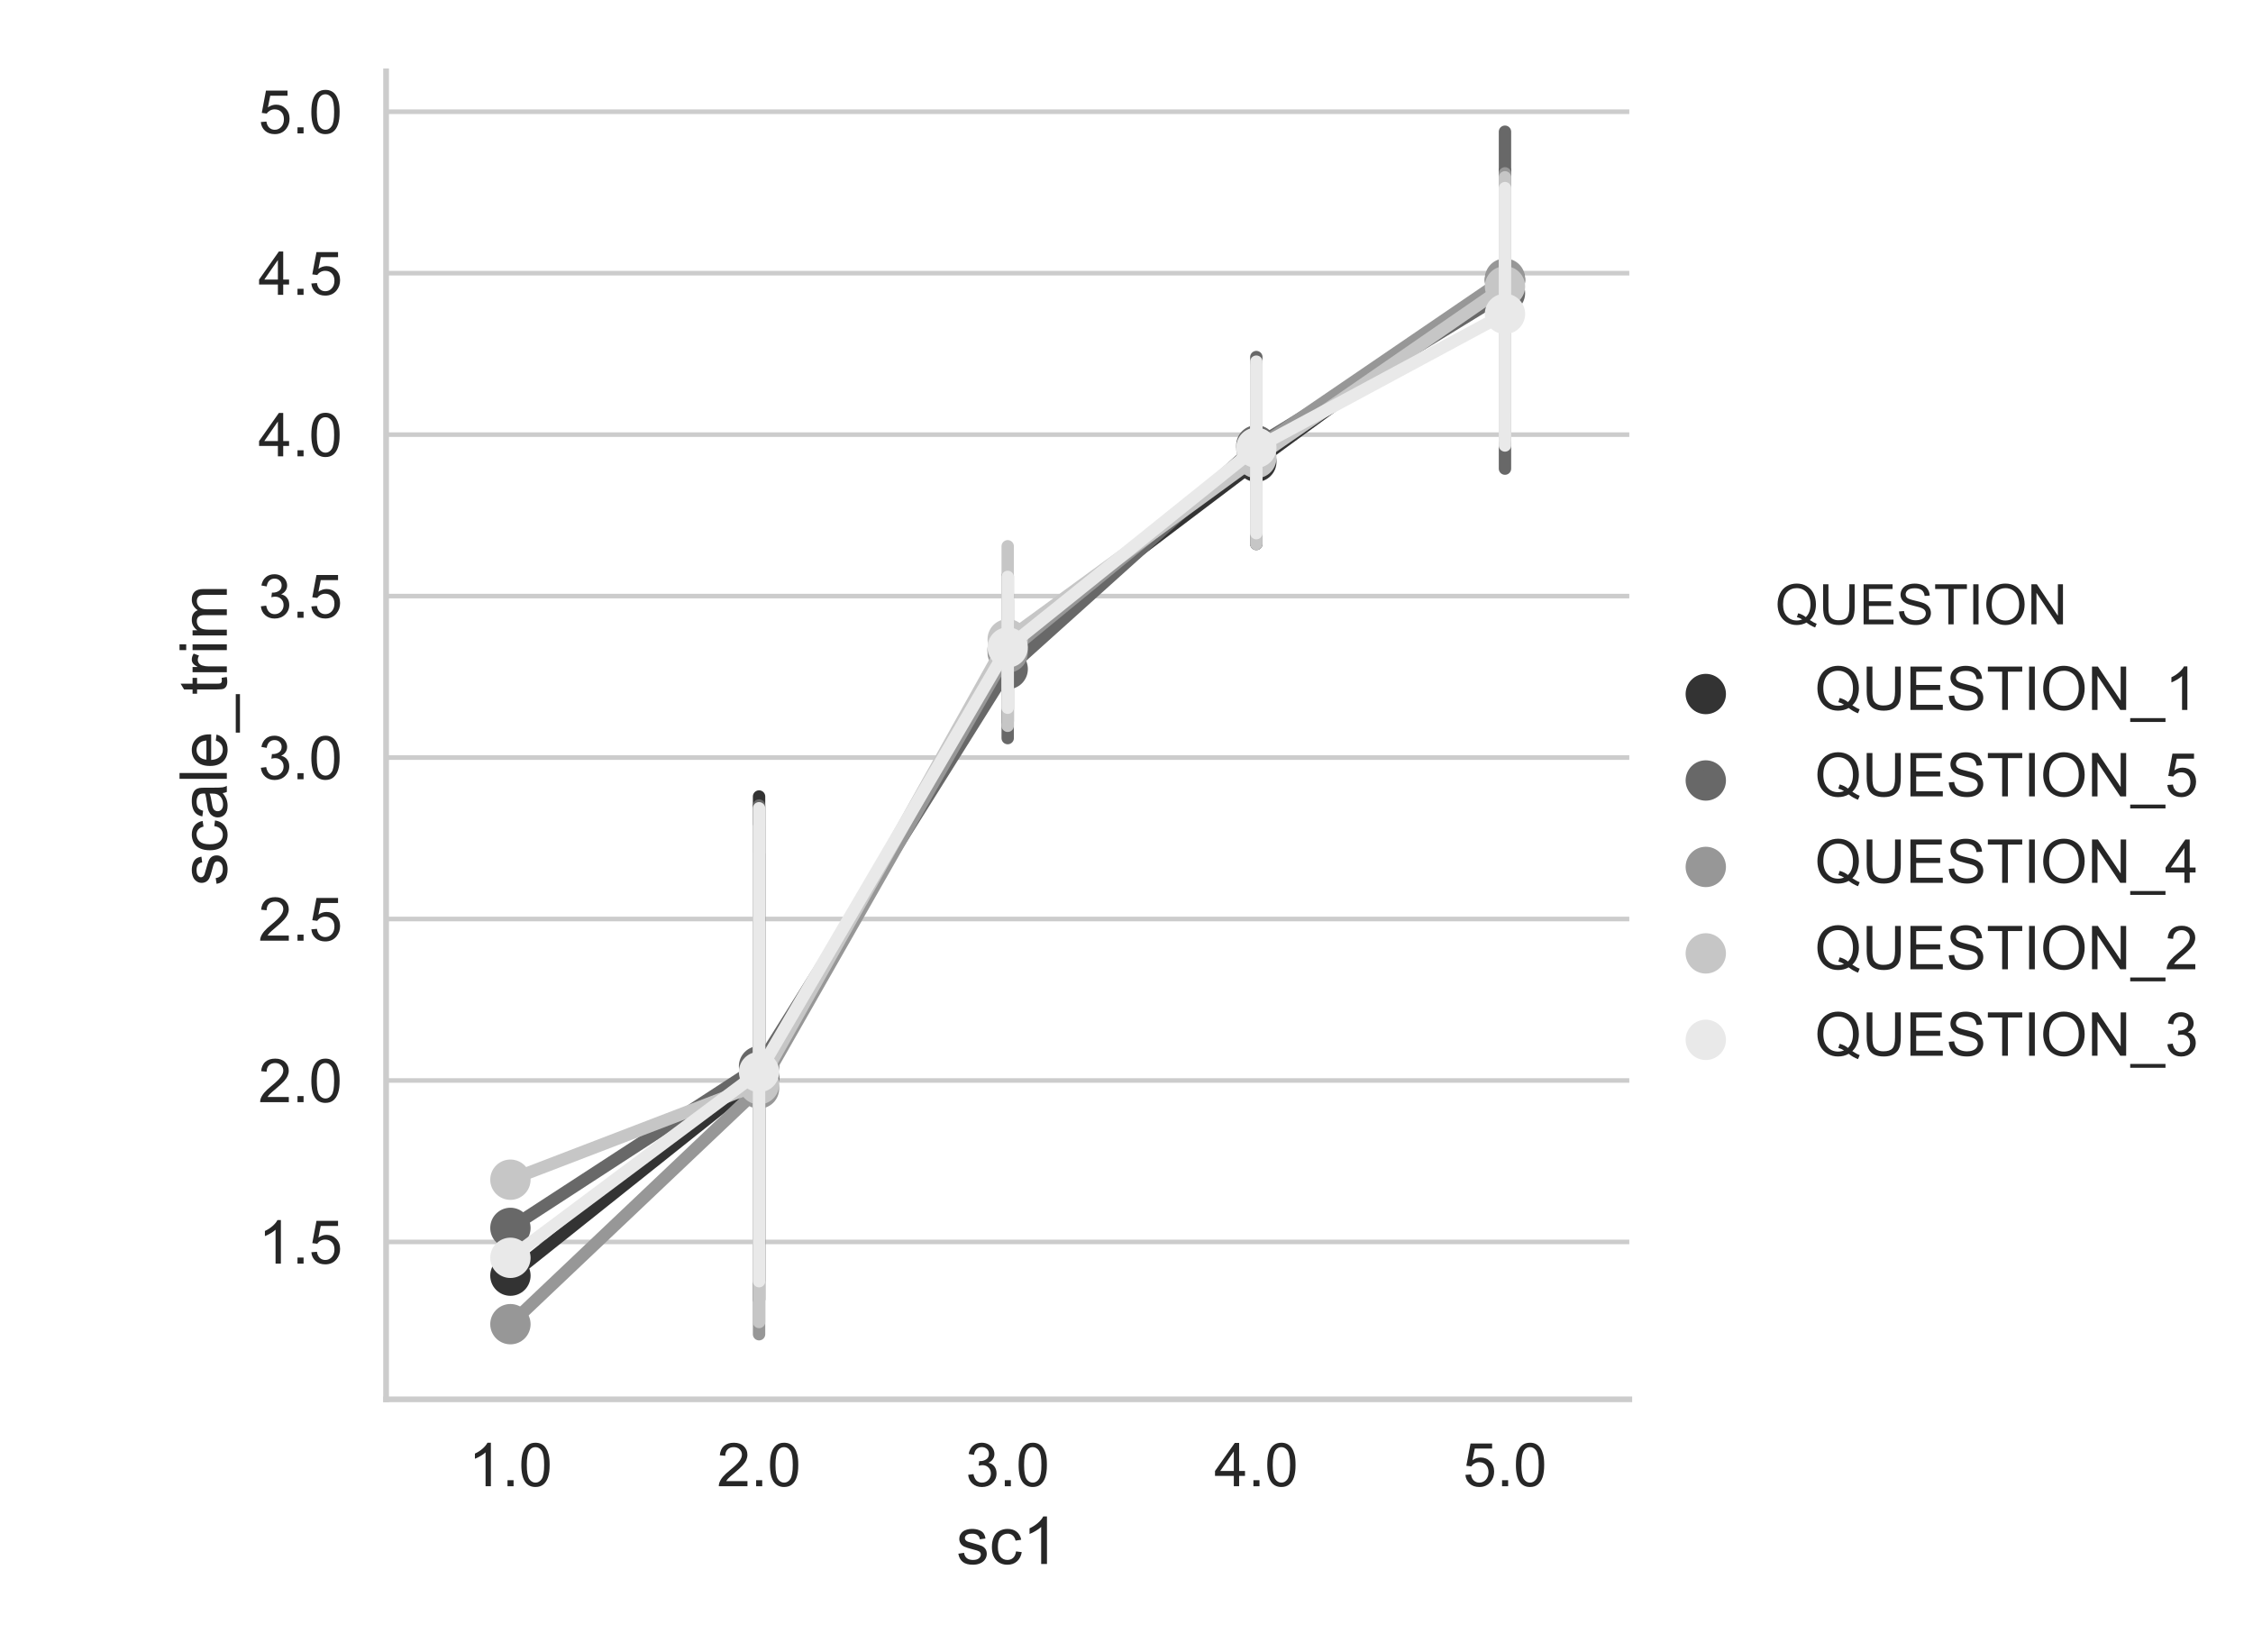 <?xml version="1.0" encoding="utf-8" standalone="no"?>
<!DOCTYPE svg PUBLIC "-//W3C//DTD SVG 1.1//EN"
  "http://www.w3.org/Graphics/SVG/1.1/DTD/svg11.dtd">
<!-- Created with matplotlib (https://matplotlib.org/) -->
<svg height="360pt" version="1.1" viewBox="0 0 491.02 360" width="491.02pt" xmlns="http://www.w3.org/2000/svg" xmlns:xlink="http://www.w3.org/1999/xlink">
 <defs>
  <style type="text/css">
*{stroke-linecap:butt;stroke-linejoin:round;}
  </style>
 </defs>
 <g id="figure_1">
  <g id="patch_1">
   <path d="M 0 360 
L 491.02 360 
L 491.02 0 
L 0 0 
z
" style="fill:#ffffff;"/>
  </g>
  <g id="axes_1">
   <g id="patch_2">
    <path d="M 84.145 304.948 
L 355.09 304.948 
L 355.09 15.552 
L 84.145 15.552 
z
" style="fill:#ffffff;"/>
   </g>
   <g id="matplotlib.axis_1">
    <g id="xtick_1">
     <g id="text_1">
      <!-- 1.0 -->
      <defs>
       <path d="M 37.25 0 
L 28.469 0 
L 28.469 56 
Q 25.297 52.984 20.141 49.953 
Q 14.984 46.922 10.891 45.406 
L 10.891 53.906 
Q 18.266 57.375 23.781 62.297 
Q 29.297 67.234 31.594 71.875 
L 37.25 71.875 
z
" id="ArialMT-49"/>
       <path d="M 9.078 0 
L 9.078 10.016 
L 19.094 10.016 
L 19.094 0 
z
" id="ArialMT-46"/>
       <path d="M 4.156 35.297 
Q 4.156 48 6.766 55.734 
Q 9.375 63.484 14.516 67.672 
Q 19.672 71.875 27.484 71.875 
Q 33.25 71.875 37.594 69.547 
Q 41.938 67.234 44.766 62.859 
Q 47.609 58.5 49.219 52.219 
Q 50.828 45.953 50.828 35.297 
Q 50.828 22.703 48.234 14.969 
Q 45.656 7.234 40.5 3 
Q 35.359 -1.219 27.484 -1.219 
Q 17.141 -1.219 11.234 6.203 
Q 4.156 15.141 4.156 35.297 
z
M 13.188 35.297 
Q 13.188 17.672 17.312 11.828 
Q 21.438 6 27.484 6 
Q 33.547 6 37.672 11.859 
Q 41.797 17.719 41.797 35.297 
Q 41.797 52.984 37.672 58.781 
Q 33.547 64.594 27.391 64.594 
Q 21.344 64.594 17.719 59.469 
Q 13.188 52.938 13.188 35.297 
z
" id="ArialMT-48"/>
      </defs>
      <g style="fill:#262626;" transform="translate(102.066 323.896)scale(0.132 -0.132)">
       <use xlink:href="#ArialMT-49"/>
       <use x="55.615" xlink:href="#ArialMT-46"/>
       <use x="83.398" xlink:href="#ArialMT-48"/>
      </g>
     </g>
    </g>
    <g id="xtick_2">
     <g id="text_2">
      <!-- 2.0 -->
      <defs>
       <path d="M 50.344 8.453 
L 50.344 0 
L 3.031 0 
Q 2.938 3.172 4.047 6.109 
Q 5.859 10.938 9.828 15.625 
Q 13.812 20.312 21.344 26.469 
Q 33.016 36.031 37.109 41.625 
Q 41.219 47.219 41.219 52.203 
Q 41.219 57.422 37.469 61 
Q 33.734 64.594 27.734 64.594 
Q 21.391 64.594 17.578 60.781 
Q 13.766 56.984 13.719 50.25 
L 4.688 51.172 
Q 5.609 61.281 11.656 66.578 
Q 17.719 71.875 27.938 71.875 
Q 38.234 71.875 44.234 66.156 
Q 50.25 60.453 50.25 52 
Q 50.25 47.703 48.484 43.547 
Q 46.734 39.406 42.656 34.812 
Q 38.578 30.219 29.109 22.219 
Q 21.188 15.578 18.938 13.203 
Q 16.703 10.844 15.234 8.453 
z
" id="ArialMT-50"/>
      </defs>
      <g style="fill:#262626;" transform="translate(156.255 323.896)scale(0.132 -0.132)">
       <use xlink:href="#ArialMT-50"/>
       <use x="55.615" xlink:href="#ArialMT-46"/>
       <use x="83.398" xlink:href="#ArialMT-48"/>
      </g>
     </g>
    </g>
    <g id="xtick_3">
     <g id="text_3">
      <!-- 3.0 -->
      <defs>
       <path d="M 4.203 18.891 
L 12.984 20.062 
Q 14.5 12.594 18.141 9.297 
Q 21.781 6 27 6 
Q 33.203 6 37.469 10.297 
Q 41.75 14.594 41.75 20.953 
Q 41.75 27 37.797 30.922 
Q 33.844 34.859 27.734 34.859 
Q 25.25 34.859 21.531 33.891 
L 22.516 41.609 
Q 23.391 41.5 23.922 41.5 
Q 29.547 41.5 34.031 44.422 
Q 38.531 47.359 38.531 53.469 
Q 38.531 58.297 35.25 61.469 
Q 31.984 64.656 26.812 64.656 
Q 21.688 64.656 18.266 61.422 
Q 14.844 58.203 13.875 51.766 
L 5.078 53.328 
Q 6.688 62.156 12.391 67.016 
Q 18.109 71.875 26.609 71.875 
Q 32.469 71.875 37.391 69.359 
Q 42.328 66.844 44.938 62.5 
Q 47.562 58.156 47.562 53.266 
Q 47.562 48.641 45.062 44.828 
Q 42.578 41.016 37.703 38.766 
Q 44.047 37.312 47.562 32.688 
Q 51.078 28.078 51.078 21.141 
Q 51.078 11.766 44.234 5.25 
Q 37.406 -1.266 26.953 -1.266 
Q 17.531 -1.266 11.297 4.344 
Q 5.078 9.969 4.203 18.891 
z
" id="ArialMT-51"/>
      </defs>
      <g style="fill:#262626;" transform="translate(210.444 323.896)scale(0.132 -0.132)">
       <use xlink:href="#ArialMT-51"/>
       <use x="55.615" xlink:href="#ArialMT-46"/>
       <use x="83.398" xlink:href="#ArialMT-48"/>
      </g>
     </g>
    </g>
    <g id="xtick_4">
     <g id="text_4">
      <!-- 4.0 -->
      <defs>
       <path d="M 32.328 0 
L 32.328 17.141 
L 1.266 17.141 
L 1.266 25.203 
L 33.938 71.578 
L 41.109 71.578 
L 41.109 25.203 
L 50.781 25.203 
L 50.781 17.141 
L 41.109 17.141 
L 41.109 0 
z
M 32.328 25.203 
L 32.328 57.469 
L 9.906 25.203 
z
" id="ArialMT-52"/>
      </defs>
      <g style="fill:#262626;" transform="translate(264.632 323.896)scale(0.132 -0.132)">
       <use xlink:href="#ArialMT-52"/>
       <use x="55.615" xlink:href="#ArialMT-46"/>
       <use x="83.398" xlink:href="#ArialMT-48"/>
      </g>
     </g>
    </g>
    <g id="xtick_5">
     <g id="text_5">
      <!-- 5.0 -->
      <defs>
       <path d="M 4.156 18.75 
L 13.375 19.531 
Q 14.406 12.797 18.141 9.391 
Q 21.875 6 27.156 6 
Q 33.5 6 37.891 10.781 
Q 42.281 15.578 42.281 23.484 
Q 42.281 31 38.062 35.344 
Q 33.844 39.703 27 39.703 
Q 22.75 39.703 19.328 37.766 
Q 15.922 35.844 13.969 32.766 
L 5.719 33.844 
L 12.641 70.609 
L 48.25 70.609 
L 48.25 62.203 
L 19.672 62.203 
L 15.828 42.969 
Q 22.266 47.469 29.344 47.469 
Q 38.719 47.469 45.156 40.969 
Q 51.609 34.469 51.609 24.266 
Q 51.609 14.547 45.953 7.469 
Q 39.062 -1.219 27.156 -1.219 
Q 17.391 -1.219 11.203 4.25 
Q 5.031 9.719 4.156 18.75 
z
" id="ArialMT-53"/>
      </defs>
      <g style="fill:#262626;" transform="translate(318.821 323.896)scale(0.132 -0.132)">
       <use xlink:href="#ArialMT-53"/>
       <use x="55.615" xlink:href="#ArialMT-46"/>
       <use x="83.398" xlink:href="#ArialMT-48"/>
      </g>
     </g>
    </g>
    <g id="text_6">
     <!-- sc1 -->
     <defs>
      <path d="M 3.078 15.484 
L 11.766 16.844 
Q 12.5 11.625 15.844 8.844 
Q 19.188 6.062 25.203 6.062 
Q 31.25 6.062 34.172 8.516 
Q 37.109 10.984 37.109 14.312 
Q 37.109 17.281 34.516 19 
Q 32.719 20.172 25.531 21.969 
Q 15.875 24.422 12.141 26.203 
Q 8.406 27.984 6.469 31.125 
Q 4.547 34.281 4.547 38.094 
Q 4.547 41.547 6.125 44.5 
Q 7.719 47.469 10.453 49.422 
Q 12.5 50.922 16.031 51.969 
Q 19.578 53.031 23.641 53.031 
Q 29.734 53.031 34.344 51.266 
Q 38.969 49.516 41.156 46.5 
Q 43.359 43.5 44.188 38.484 
L 35.594 37.312 
Q 35.016 41.312 32.203 43.547 
Q 29.391 45.797 24.266 45.797 
Q 18.219 45.797 15.625 43.797 
Q 13.031 41.797 13.031 39.109 
Q 13.031 37.406 14.109 36.031 
Q 15.188 34.625 17.484 33.688 
Q 18.797 33.203 25.25 31.453 
Q 34.578 28.953 38.25 27.359 
Q 41.938 25.781 44.031 22.75 
Q 46.141 19.734 46.141 15.234 
Q 46.141 10.844 43.578 6.953 
Q 41.016 3.078 36.172 0.953 
Q 31.344 -1.172 25.25 -1.172 
Q 15.141 -1.172 9.844 3.031 
Q 4.547 7.234 3.078 15.484 
z
" id="ArialMT-115"/>
      <path d="M 40.438 19 
L 49.078 17.875 
Q 47.656 8.938 41.812 3.875 
Q 35.984 -1.172 27.484 -1.172 
Q 16.844 -1.172 10.375 5.781 
Q 3.906 12.75 3.906 25.734 
Q 3.906 34.125 6.688 40.422 
Q 9.469 46.734 15.156 49.875 
Q 20.844 53.031 27.547 53.031 
Q 35.984 53.031 41.359 48.75 
Q 46.734 44.484 48.25 36.625 
L 39.703 35.297 
Q 38.484 40.531 35.375 43.156 
Q 32.281 45.797 27.875 45.797 
Q 21.234 45.797 17.078 41.031 
Q 12.938 36.281 12.938 25.984 
Q 12.938 15.531 16.938 10.797 
Q 20.953 6.062 27.391 6.062 
Q 32.562 6.062 36.031 9.234 
Q 39.5 12.406 40.438 19 
z
" id="ArialMT-99"/>
     </defs>
     <g style="fill:#262626;" transform="translate(208.414 340.827)scale(0.144 -0.144)">
      <use xlink:href="#ArialMT-115"/>
      <use x="50" xlink:href="#ArialMT-99"/>
      <use x="100" xlink:href="#ArialMT-49"/>
     </g>
    </g>
   </g>
   <g id="matplotlib.axis_2">
    <g id="ytick_1">
     <g id="line2d_1">
      <path clip-path="url(#p5a1ef4ff74)" d="M 84.145 270.651 
L 355.09 270.651 
" style="fill:none;stroke:#cccccc;stroke-linecap:round;"/>
     </g>
     <g id="text_7">
      <!-- 1.5 -->
      <g style="fill:#262626;" transform="translate(56.297 275.376)scale(0.132 -0.132)">
       <use xlink:href="#ArialMT-49"/>
       <use x="55.615" xlink:href="#ArialMT-46"/>
       <use x="83.398" xlink:href="#ArialMT-53"/>
      </g>
     </g>
    </g>
    <g id="ytick_2">
     <g id="line2d_2">
      <path clip-path="url(#p5a1ef4ff74)" d="M 84.145 235.465 
L 355.09 235.465 
" style="fill:none;stroke:#cccccc;stroke-linecap:round;"/>
     </g>
     <g id="text_8">
      <!-- 2.0 -->
      <g style="fill:#262626;" transform="translate(56.297 240.189)scale(0.132 -0.132)">
       <use xlink:href="#ArialMT-50"/>
       <use x="55.615" xlink:href="#ArialMT-46"/>
       <use x="83.398" xlink:href="#ArialMT-48"/>
      </g>
     </g>
    </g>
    <g id="ytick_3">
     <g id="line2d_3">
      <path clip-path="url(#p5a1ef4ff74)" d="M 84.145 200.279 
L 355.09 200.279 
" style="fill:none;stroke:#cccccc;stroke-linecap:round;"/>
     </g>
     <g id="text_9">
      <!-- 2.5 -->
      <g style="fill:#262626;" transform="translate(56.297 205.003)scale(0.132 -0.132)">
       <use xlink:href="#ArialMT-50"/>
       <use x="55.615" xlink:href="#ArialMT-46"/>
       <use x="83.398" xlink:href="#ArialMT-53"/>
      </g>
     </g>
    </g>
    <g id="ytick_4">
     <g id="line2d_4">
      <path clip-path="url(#p5a1ef4ff74)" d="M 84.145 165.093 
L 355.09 165.093 
" style="fill:none;stroke:#cccccc;stroke-linecap:round;"/>
     </g>
     <g id="text_10">
      <!-- 3.0 -->
      <g style="fill:#262626;" transform="translate(56.297 169.817)scale(0.132 -0.132)">
       <use xlink:href="#ArialMT-51"/>
       <use x="55.615" xlink:href="#ArialMT-46"/>
       <use x="83.398" xlink:href="#ArialMT-48"/>
      </g>
     </g>
    </g>
    <g id="ytick_5">
     <g id="line2d_5">
      <path clip-path="url(#p5a1ef4ff74)" d="M 84.145 129.907 
L 355.09 129.907 
" style="fill:none;stroke:#cccccc;stroke-linecap:round;"/>
     </g>
     <g id="text_11">
      <!-- 3.5 -->
      <g style="fill:#262626;" transform="translate(56.297 134.631)scale(0.132 -0.132)">
       <use xlink:href="#ArialMT-51"/>
       <use x="55.615" xlink:href="#ArialMT-46"/>
       <use x="83.398" xlink:href="#ArialMT-53"/>
      </g>
     </g>
    </g>
    <g id="ytick_6">
     <g id="line2d_6">
      <path clip-path="url(#p5a1ef4ff74)" d="M 84.145 94.721 
L 355.09 94.721 
" style="fill:none;stroke:#cccccc;stroke-linecap:round;"/>
     </g>
     <g id="text_12">
      <!-- 4.0 -->
      <g style="fill:#262626;" transform="translate(56.297 99.445)scale(0.132 -0.132)">
       <use xlink:href="#ArialMT-52"/>
       <use x="55.615" xlink:href="#ArialMT-46"/>
       <use x="83.398" xlink:href="#ArialMT-48"/>
      </g>
     </g>
    </g>
    <g id="ytick_7">
     <g id="line2d_7">
      <path clip-path="url(#p5a1ef4ff74)" d="M 84.145 59.534 
L 355.09 59.534 
" style="fill:none;stroke:#cccccc;stroke-linecap:round;"/>
     </g>
     <g id="text_13">
      <!-- 4.5 -->
      <g style="fill:#262626;" transform="translate(56.297 64.258)scale(0.132 -0.132)">
       <use xlink:href="#ArialMT-52"/>
       <use x="55.615" xlink:href="#ArialMT-46"/>
       <use x="83.398" xlink:href="#ArialMT-53"/>
      </g>
     </g>
    </g>
    <g id="ytick_8">
     <g id="line2d_8">
      <path clip-path="url(#p5a1ef4ff74)" d="M 84.145 24.348 
L 355.09 24.348 
" style="fill:none;stroke:#cccccc;stroke-linecap:round;"/>
     </g>
     <g id="text_14">
      <!-- 5.0 -->
      <g style="fill:#262626;" transform="translate(56.297 29.072)scale(0.132 -0.132)">
       <use xlink:href="#ArialMT-53"/>
       <use x="55.615" xlink:href="#ArialMT-46"/>
       <use x="83.398" xlink:href="#ArialMT-48"/>
      </g>
     </g>
    </g>
    <g id="text_15">
     <!-- scale_trim -->
     <defs>
      <path d="M 40.438 6.391 
Q 35.547 2.25 31.031 0.531 
Q 26.516 -1.172 21.344 -1.172 
Q 12.797 -1.172 8.203 3 
Q 3.609 7.172 3.609 13.672 
Q 3.609 17.484 5.344 20.625 
Q 7.078 23.781 9.891 25.688 
Q 12.703 27.594 16.219 28.562 
Q 18.797 29.25 24.031 29.891 
Q 34.672 31.156 39.703 32.906 
Q 39.75 34.719 39.75 35.203 
Q 39.75 40.578 37.25 42.781 
Q 33.891 45.75 27.25 45.75 
Q 21.047 45.75 18.094 43.578 
Q 15.141 41.406 13.719 35.891 
L 5.125 37.062 
Q 6.297 42.578 8.984 45.969 
Q 11.672 49.359 16.75 51.188 
Q 21.828 53.031 28.516 53.031 
Q 35.156 53.031 39.297 51.469 
Q 43.453 49.906 45.406 47.531 
Q 47.359 45.172 48.141 41.547 
Q 48.578 39.312 48.578 33.453 
L 48.578 21.734 
Q 48.578 9.469 49.141 6.219 
Q 49.703 2.984 51.375 0 
L 42.188 0 
Q 40.828 2.734 40.438 6.391 
z
M 39.703 26.031 
Q 34.906 24.078 25.344 22.703 
Q 19.922 21.922 17.672 20.938 
Q 15.438 19.969 14.203 18.094 
Q 12.984 16.219 12.984 13.922 
Q 12.984 10.406 15.641 8.062 
Q 18.312 5.719 23.438 5.719 
Q 28.516 5.719 32.469 7.938 
Q 36.422 10.156 38.281 14.016 
Q 39.703 17 39.703 22.797 
z
" id="ArialMT-97"/>
      <path d="M 6.391 0 
L 6.391 71.578 
L 15.188 71.578 
L 15.188 0 
z
" id="ArialMT-108"/>
      <path d="M 42.094 16.703 
L 51.172 15.578 
Q 49.031 7.625 43.219 3.219 
Q 37.406 -1.172 28.375 -1.172 
Q 17 -1.172 10.328 5.828 
Q 3.656 12.844 3.656 25.484 
Q 3.656 38.578 10.391 45.797 
Q 17.141 53.031 27.875 53.031 
Q 38.281 53.031 44.875 45.953 
Q 51.469 38.875 51.469 26.031 
Q 51.469 25.25 51.422 23.688 
L 12.75 23.688 
Q 13.234 15.141 17.578 10.594 
Q 21.922 6.062 28.422 6.062 
Q 33.25 6.062 36.672 8.594 
Q 40.094 11.141 42.094 16.703 
z
M 13.234 30.906 
L 42.188 30.906 
Q 41.609 37.453 38.875 40.719 
Q 34.672 45.797 27.984 45.797 
Q 21.922 45.797 17.797 41.75 
Q 13.672 37.703 13.234 30.906 
z
" id="ArialMT-101"/>
      <path d="M -1.516 -19.875 
L -1.516 -13.531 
L 56.734 -13.531 
L 56.734 -19.875 
z
" id="ArialMT-95"/>
      <path d="M 25.781 7.859 
L 27.047 0.094 
Q 23.344 -0.688 20.406 -0.688 
Q 15.625 -0.688 12.984 0.828 
Q 10.359 2.344 9.281 4.812 
Q 8.203 7.281 8.203 15.188 
L 8.203 45.016 
L 1.766 45.016 
L 1.766 51.859 
L 8.203 51.859 
L 8.203 64.703 
L 16.938 69.969 
L 16.938 51.859 
L 25.781 51.859 
L 25.781 45.016 
L 16.938 45.016 
L 16.938 14.703 
Q 16.938 10.938 17.406 9.859 
Q 17.875 8.797 18.922 8.156 
Q 19.969 7.516 21.922 7.516 
Q 23.391 7.516 25.781 7.859 
z
" id="ArialMT-116"/>
      <path d="M 6.5 0 
L 6.5 51.859 
L 14.406 51.859 
L 14.406 44 
Q 17.438 49.516 20 51.266 
Q 22.562 53.031 25.641 53.031 
Q 30.078 53.031 34.672 50.203 
L 31.641 42.047 
Q 28.422 43.953 25.203 43.953 
Q 22.312 43.953 20.016 42.219 
Q 17.719 40.484 16.75 37.406 
Q 15.281 32.719 15.281 27.156 
L 15.281 0 
z
" id="ArialMT-114"/>
      <path d="M 6.641 61.469 
L 6.641 71.578 
L 15.438 71.578 
L 15.438 61.469 
z
M 6.641 0 
L 6.641 51.859 
L 15.438 51.859 
L 15.438 0 
z
" id="ArialMT-105"/>
      <path d="M 6.594 0 
L 6.594 51.859 
L 14.453 51.859 
L 14.453 44.578 
Q 16.891 48.391 20.938 50.703 
Q 25 53.031 30.172 53.031 
Q 35.938 53.031 39.625 50.641 
Q 43.312 48.25 44.828 43.953 
Q 50.984 53.031 60.844 53.031 
Q 68.562 53.031 72.703 48.75 
Q 76.859 44.484 76.859 35.594 
L 76.859 0 
L 68.109 0 
L 68.109 32.672 
Q 68.109 37.938 67.25 40.25 
Q 66.406 42.578 64.156 43.984 
Q 61.922 45.406 58.891 45.406 
Q 53.422 45.406 49.797 41.766 
Q 46.188 38.141 46.188 30.125 
L 46.188 0 
L 37.406 0 
L 37.406 33.688 
Q 37.406 39.547 35.25 42.469 
Q 33.109 45.406 28.219 45.406 
Q 24.516 45.406 21.359 43.453 
Q 18.219 41.5 16.797 37.734 
Q 15.375 33.984 15.375 26.906 
L 15.375 0 
z
" id="ArialMT-109"/>
     </defs>
     <g style="fill:#262626;" transform="translate(49.435 193.056)rotate(-90)scale(0.144 -0.144)">
      <use xlink:href="#ArialMT-115"/>
      <use x="50" xlink:href="#ArialMT-99"/>
      <use x="100" xlink:href="#ArialMT-97"/>
      <use x="155.615" xlink:href="#ArialMT-108"/>
      <use x="177.832" xlink:href="#ArialMT-101"/>
      <use x="233.447" xlink:href="#ArialMT-95"/>
      <use x="289.062" xlink:href="#ArialMT-116"/>
      <use x="316.846" xlink:href="#ArialMT-114"/>
      <use x="350.146" xlink:href="#ArialMT-105"/>
      <use x="372.363" xlink:href="#ArialMT-109"/>
     </g>
    </g>
   </g>
   <g id="PathCollection_1">
    <defs>
     <path d="M 0 3.384 
C 0.897 3.384 1.758 3.027 2.393 2.393 
C 3.027 1.758 3.384 0.897 3.384 0 
C 3.384 -0.897 3.027 -1.758 2.393 -2.393 
C 1.758 -3.027 0.897 -3.384 0 -3.384 
C -0.897 -3.384 -1.758 -3.027 -2.393 -2.393 
C -3.027 -1.758 -3.384 -0.897 -3.384 0 
C -3.384 0.897 -3.027 1.758 -2.393 2.393 
C -1.758 3.027 -0.897 3.384 0 3.384 
z
" id="mc8c0d02625" style="stroke:#333333;stroke-width:2.025;"/>
    </defs>
    <g clip-path="url(#p5a1ef4ff74)">
     <use style="fill:#333333;stroke:#333333;stroke-width:2.025;" x="111.24" xlink:href="#mc8c0d02625" y="277.999"/>
     <use style="fill:#333333;stroke:#333333;stroke-width:2.025;" x="165.429" xlink:href="#mc8c0d02625" y="234.792"/>
     <use style="fill:#333333;stroke:#333333;stroke-width:2.025;" x="219.618" xlink:href="#mc8c0d02625" y="141.582"/>
     <use style="fill:#333333;stroke:#333333;stroke-width:2.025;" x="273.806" xlink:href="#mc8c0d02625" y="100.632"/>
     <use style="fill:#333333;stroke:#333333;stroke-width:2.025;" x="327.995" xlink:href="#mc8c0d02625" y="61.079"/>
    </g>
   </g>
   <g id="line2d_9">
    <path clip-path="url(#p5a1ef4ff74)" d="M 111.24 277.999 
L 165.429 234.792 
L 219.618 141.582 
L 273.806 100.632 
L 327.995 61.079 
" style="fill:none;stroke:#333333;stroke-linecap:round;stroke-width:2.7;"/>
   </g>
   <g id="line2d_10">
    <path clip-path="url(#p5a1ef4ff74)" d="M 0 0 
" style="fill:none;stroke:#333333;stroke-linecap:round;stroke-width:2.7;"/>
   </g>
   <g id="line2d_11">
    <path clip-path="url(#p5a1ef4ff74)" d="M 165.429 283.213 
L 165.429 173.583 
" style="fill:none;stroke:#333333;stroke-linecap:round;stroke-width:2.7;"/>
   </g>
   <g id="line2d_12">
    <path clip-path="url(#p5a1ef4ff74)" d="M 219.618 157.238 
L 219.618 125.543 
" style="fill:none;stroke:#333333;stroke-linecap:round;stroke-width:2.7;"/>
   </g>
   <g id="line2d_13">
    <path clip-path="url(#p5a1ef4ff74)" d="M 273.806 118.439 
L 273.806 82.285 
" style="fill:none;stroke:#333333;stroke-linecap:round;stroke-width:2.7;"/>
   </g>
   <g id="line2d_14">
    <path clip-path="url(#p5a1ef4ff74)" d="M 327.995 83.779 
L 327.995 37.187 
" style="fill:none;stroke:#333333;stroke-linecap:round;stroke-width:2.7;"/>
   </g>
   <g id="PathCollection_2">
    <defs>
     <path d="M 0 3.384 
C 0.897 3.384 1.758 3.027 2.393 2.393 
C 3.027 1.758 3.384 0.897 3.384 0 
C 3.384 -0.897 3.027 -1.758 2.393 -2.393 
C 1.758 -3.027 0.897 -3.384 0 -3.384 
C -0.897 -3.384 -1.758 -3.027 -2.393 -2.393 
C -3.027 -1.758 -3.384 -0.897 -3.384 0 
C -3.384 0.897 -3.027 1.758 -2.393 2.393 
C -1.758 3.027 -0.897 3.384 0 3.384 
z
" id="m644ef1be70" style="stroke:#686868;stroke-width:2.025;"/>
    </defs>
    <g clip-path="url(#p5a1ef4ff74)">
     <use style="fill:#686868;stroke:#686868;stroke-width:2.025;" x="111.24" xlink:href="#m644ef1be70" y="267.592"/>
     <use style="fill:#686868;stroke:#686868;stroke-width:2.025;" x="165.429" xlink:href="#m644ef1be70" y="232.357"/>
     <use style="fill:#686868;stroke:#686868;stroke-width:2.025;" x="219.618" xlink:href="#m644ef1be70" y="145.807"/>
     <use style="fill:#686868;stroke:#686868;stroke-width:2.025;" x="273.806" xlink:href="#m644ef1be70" y="97.066"/>
     <use style="fill:#686868;stroke:#686868;stroke-width:2.025;" x="327.995" xlink:href="#m644ef1be70" y="63.871"/>
    </g>
   </g>
   <g id="line2d_15">
    <path clip-path="url(#p5a1ef4ff74)" d="M 111.24 267.592 
L 165.429 232.357 
L 219.618 145.807 
L 273.806 97.066 
L 327.995 63.871 
" style="fill:none;stroke:#686868;stroke-linecap:round;stroke-width:2.7;"/>
   </g>
   <g id="line2d_16">
    <path clip-path="url(#p5a1ef4ff74)" d="M 0 0 
" style="fill:none;stroke:#686868;stroke-linecap:round;stroke-width:2.7;"/>
   </g>
   <g id="line2d_17">
    <path clip-path="url(#p5a1ef4ff74)" d="M 165.429 279.151 
L 165.429 175.548 
" style="fill:none;stroke:#686868;stroke-linecap:round;stroke-width:2.7;"/>
   </g>
   <g id="line2d_18">
    <path clip-path="url(#p5a1ef4ff74)" d="M 219.618 160.849 
L 219.618 130.773 
" style="fill:none;stroke:#686868;stroke-linecap:round;stroke-width:2.7;"/>
   </g>
   <g id="line2d_19">
    <path clip-path="url(#p5a1ef4ff74)" d="M 273.806 118.555 
L 273.806 77.816 
" style="fill:none;stroke:#686868;stroke-linecap:round;stroke-width:2.7;"/>
   </g>
   <g id="line2d_20">
    <path clip-path="url(#p5a1ef4ff74)" d="M 327.995 102.124 
L 327.995 28.706 
" style="fill:none;stroke:#686868;stroke-linecap:round;stroke-width:2.7;"/>
   </g>
   <g id="patch_3">
    <path d="M 84.145 304.948 
L 84.145 15.552 
" style="fill:none;stroke:#cccccc;stroke-linecap:square;stroke-linejoin:miter;stroke-width:1.25;"/>
   </g>
   <g id="patch_4">
    <path d="M 84.145 304.948 
L 355.09 304.948 
" style="fill:none;stroke:#cccccc;stroke-linecap:square;stroke-linejoin:miter;stroke-width:1.25;"/>
   </g>
   <g id="PathCollection_3">
    <defs>
     <path d="M 0 3.384 
C 0.897 3.384 1.758 3.027 2.393 2.393 
C 3.027 1.758 3.384 0.897 3.384 0 
C 3.384 -0.897 3.027 -1.758 2.393 -2.393 
C 1.758 -3.027 0.897 -3.384 0 -3.384 
C -0.897 -3.384 -1.758 -3.027 -2.393 -2.393 
C -3.027 -1.758 -3.384 -0.897 -3.384 0 
C -3.384 0.897 -3.027 1.758 -2.393 2.393 
C -1.758 3.027 -0.897 3.384 0 3.384 
z
" id="m7771a80344" style="stroke:#979797;stroke-width:2.025;"/>
    </defs>
    <g clip-path="url(#p5a1ef4ff74)">
     <use style="fill:#979797;stroke:#979797;stroke-width:2.025;" x="111.24" xlink:href="#m7771a80344" y="288.573"/>
     <use style="fill:#979797;stroke:#979797;stroke-width:2.025;" x="165.429" xlink:href="#m7771a80344" y="237.203"/>
     <use style="fill:#979797;stroke:#979797;stroke-width:2.025;" x="219.618" xlink:href="#m7771a80344" y="142.218"/>
     <use style="fill:#979797;stroke:#979797;stroke-width:2.025;" x="273.806" xlink:href="#m7771a80344" y="97.691"/>
     <use style="fill:#979797;stroke:#979797;stroke-width:2.025;" x="327.995" xlink:href="#m7771a80344" y="60.731"/>
    </g>
   </g>
   <g id="line2d_21">
    <path clip-path="url(#p5a1ef4ff74)" d="M 111.24 288.573 
L 165.429 237.203 
L 219.618 142.218 
L 273.806 97.691 
L 327.995 60.731 
" style="fill:none;stroke:#979797;stroke-linecap:round;stroke-width:2.7;"/>
   </g>
   <g id="line2d_22">
    <path clip-path="url(#p5a1ef4ff74)" d="M 0 0 
" style="fill:none;stroke:#979797;stroke-linecap:round;stroke-width:2.7;"/>
   </g>
   <g id="line2d_23">
    <path clip-path="url(#p5a1ef4ff74)" d="M 165.429 290.759 
L 165.429 186.148 
" style="fill:none;stroke:#979797;stroke-linecap:round;stroke-width:2.7;"/>
   </g>
   <g id="line2d_24">
    <path clip-path="url(#p5a1ef4ff74)" d="M 219.618 154.527 
L 219.618 130.753 
" style="fill:none;stroke:#979797;stroke-linecap:round;stroke-width:2.7;"/>
   </g>
   <g id="line2d_25">
    <path clip-path="url(#p5a1ef4ff74)" d="M 273.806 115.888 
L 273.806 80.699 
" style="fill:none;stroke:#979797;stroke-linecap:round;stroke-width:2.7;"/>
   </g>
   <g id="line2d_26">
    <path clip-path="url(#p5a1ef4ff74)" d="M 327.995 89.583 
L 327.995 37.781 
" style="fill:none;stroke:#979797;stroke-linecap:round;stroke-width:2.7;"/>
   </g>
   <g id="PathCollection_4">
    <defs>
     <path d="M 0 3.384 
C 0.897 3.384 1.758 3.027 2.393 2.393 
C 3.027 1.758 3.384 0.897 3.384 0 
C 3.384 -0.897 3.027 -1.758 2.393 -2.393 
C 1.758 -3.027 0.897 -3.384 0 -3.384 
C -0.897 -3.384 -1.758 -3.027 -2.393 -2.393 
C -3.027 -1.758 -3.384 -0.897 -3.384 0 
C -3.384 0.897 -3.027 1.758 -2.393 2.393 
C -1.758 3.027 -0.897 3.384 0 3.384 
z
" id="m7aeeee8b72" style="stroke:#c6c6c6;stroke-width:2.025;"/>
    </defs>
    <g clip-path="url(#p5a1ef4ff74)">
     <use style="fill:#c6c6c6;stroke:#c6c6c6;stroke-width:2.025;" x="111.24" xlink:href="#m7aeeee8b72" y="257.089"/>
     <use style="fill:#c6c6c6;stroke:#c6c6c6;stroke-width:2.025;" x="165.429" xlink:href="#m7aeeee8b72" y="236.288"/>
     <use style="fill:#c6c6c6;stroke:#c6c6c6;stroke-width:2.025;" x="219.618" xlink:href="#m7aeeee8b72" y="139.308"/>
     <use style="fill:#c6c6c6;stroke:#c6c6c6;stroke-width:2.025;" x="273.806" xlink:href="#m7aeeee8b72" y="99.82"/>
     <use style="fill:#c6c6c6;stroke:#c6c6c6;stroke-width:2.025;" x="327.995" xlink:href="#m7aeeee8b72" y="62.408"/>
    </g>
   </g>
   <g id="line2d_27">
    <path clip-path="url(#p5a1ef4ff74)" d="M 111.24 257.089 
L 165.429 236.288 
L 219.618 139.308 
L 273.806 99.82 
L 327.995 62.408 
" style="fill:none;stroke:#c6c6c6;stroke-linecap:round;stroke-width:2.7;"/>
   </g>
   <g id="line2d_28">
    <path clip-path="url(#p5a1ef4ff74)" d="M 0 0 
" style="fill:none;stroke:#c6c6c6;stroke-linecap:round;stroke-width:2.7;"/>
   </g>
   <g id="line2d_29">
    <path clip-path="url(#p5a1ef4ff74)" d="M 165.429 288.098 
L 165.429 180.165 
" style="fill:none;stroke:#c6c6c6;stroke-linecap:round;stroke-width:2.7;"/>
   </g>
   <g id="line2d_30">
    <path clip-path="url(#p5a1ef4ff74)" d="M 219.618 158.17 
L 219.618 119.052 
" style="fill:none;stroke:#c6c6c6;stroke-linecap:round;stroke-width:2.7;"/>
   </g>
   <g id="line2d_31">
    <path clip-path="url(#p5a1ef4ff74)" d="M 273.806 118.529 
L 273.806 79.668 
" style="fill:none;stroke:#c6c6c6;stroke-linecap:round;stroke-width:2.7;"/>
   </g>
   <g id="line2d_32">
    <path clip-path="url(#p5a1ef4ff74)" d="M 327.995 95.868 
L 327.995 38.649 
" style="fill:none;stroke:#c6c6c6;stroke-linecap:round;stroke-width:2.7;"/>
   </g>
   <g id="PathCollection_5">
    <defs>
     <path d="M 0 3.384 
C 0.897 3.384 1.758 3.027 2.393 2.393 
C 3.027 1.758 3.384 0.897 3.384 0 
C 3.384 -0.897 3.027 -1.758 2.393 -2.393 
C 1.758 -3.027 0.897 -3.384 0 -3.384 
C -0.897 -3.384 -1.758 -3.027 -2.393 -2.393 
C -3.027 -1.758 -3.384 -0.897 -3.384 0 
C -3.384 0.897 -3.027 1.758 -2.393 2.393 
C -1.758 3.027 -0.897 3.384 0 3.384 
z
" id="m278c466622" style="stroke:#e9e9e9;stroke-width:2.025;"/>
    </defs>
    <g clip-path="url(#p5a1ef4ff74)">
     <use style="fill:#e9e9e9;stroke:#e9e9e9;stroke-width:2.025;" x="111.24" xlink:href="#m278c466622" y="274.113"/>
     <use style="fill:#e9e9e9;stroke:#e9e9e9;stroke-width:2.025;" x="165.429" xlink:href="#m278c466622" y="233.613"/>
     <use style="fill:#e9e9e9;stroke:#e9e9e9;stroke-width:2.025;" x="219.618" xlink:href="#m278c466622" y="141.097"/>
     <use style="fill:#e9e9e9;stroke:#e9e9e9;stroke-width:2.025;" x="273.806" xlink:href="#m278c466622" y="97.567"/>
     <use style="fill:#e9e9e9;stroke:#e9e9e9;stroke-width:2.025;" x="327.995" xlink:href="#m278c466622" y="68.405"/>
    </g>
   </g>
   <g id="line2d_33">
    <path clip-path="url(#p5a1ef4ff74)" d="M 111.24 274.113 
L 165.429 233.613 
L 219.618 141.097 
L 273.806 97.567 
L 327.995 68.405 
" style="fill:none;stroke:#e9e9e9;stroke-linecap:round;stroke-width:2.7;"/>
   </g>
   <g id="line2d_34">
    <path clip-path="url(#p5a1ef4ff74)" d="M 0 0 
" style="fill:none;stroke:#e9e9e9;stroke-linecap:round;stroke-width:2.7;"/>
   </g>
   <g id="line2d_35">
    <path clip-path="url(#p5a1ef4ff74)" d="M 165.429 279.204 
L 165.429 176.146 
" style="fill:none;stroke:#e9e9e9;stroke-linecap:round;stroke-width:2.7;"/>
   </g>
   <g id="line2d_36">
    <path clip-path="url(#p5a1ef4ff74)" d="M 219.618 154.232 
L 219.618 125.727 
" style="fill:none;stroke:#e9e9e9;stroke-linecap:round;stroke-width:2.7;"/>
   </g>
   <g id="line2d_37">
    <path clip-path="url(#p5a1ef4ff74)" d="M 273.806 116.185 
L 273.806 78.816 
" style="fill:none;stroke:#e9e9e9;stroke-linecap:round;stroke-width:2.7;"/>
   </g>
   <g id="line2d_38">
    <path clip-path="url(#p5a1ef4ff74)" d="M 327.995 97.08 
L 327.995 40.998 
" style="fill:none;stroke:#e9e9e9;stroke-linecap:round;stroke-width:2.7;"/>
   </g>
  </g>
  <g id="legend_1">
   <g id="text_16">
    <!-- QUESTION -->
    <defs>
     <path d="M 61.969 7.672 
Q 68.562 3.125 74.125 1.031 
L 71.344 -5.562 
Q 63.625 -2.781 55.953 3.219 
Q 48 -1.219 38.375 -1.219 
Q 28.656 -1.219 20.75 3.469 
Q 12.844 8.156 8.562 16.641 
Q 4.297 25.141 4.297 35.797 
Q 4.297 46.391 8.594 55.078 
Q 12.891 63.766 20.828 68.312 
Q 28.766 72.859 38.578 72.859 
Q 48.484 72.859 56.438 68.141 
Q 64.406 63.422 68.578 54.953 
Q 72.75 46.484 72.75 35.844 
Q 72.75 27 70.062 19.938 
Q 67.391 12.891 61.969 7.672 
z
M 41.109 19.781 
Q 49.312 17.484 54.641 12.938 
Q 62.984 20.562 62.984 35.844 
Q 62.984 44.531 60.031 51.016 
Q 57.078 57.516 51.391 61.109 
Q 45.703 64.703 38.625 64.703 
Q 28.031 64.703 21.047 57.453 
Q 14.062 50.203 14.062 35.797 
Q 14.062 21.828 20.969 14.359 
Q 27.875 6.891 38.625 6.891 
Q 43.703 6.891 48.188 8.797 
Q 43.75 11.672 38.812 12.891 
z
" id="ArialMT-81"/>
     <path d="M 54.688 71.578 
L 64.156 71.578 
L 64.156 30.219 
Q 64.156 19.438 61.719 13.078 
Q 59.281 6.734 52.906 2.75 
Q 46.531 -1.219 36.188 -1.219 
Q 26.125 -1.219 19.719 2.25 
Q 13.328 5.719 10.594 12.281 
Q 7.859 18.844 7.859 30.219 
L 7.859 71.578 
L 17.328 71.578 
L 17.328 30.281 
Q 17.328 20.953 19.062 16.531 
Q 20.797 12.109 25.016 9.719 
Q 29.25 7.328 35.359 7.328 
Q 45.797 7.328 50.234 12.062 
Q 54.688 16.797 54.688 30.281 
z
" id="ArialMT-85"/>
     <path d="M 7.906 0 
L 7.906 71.578 
L 59.672 71.578 
L 59.672 63.141 
L 17.391 63.141 
L 17.391 41.219 
L 56.984 41.219 
L 56.984 32.812 
L 17.391 32.812 
L 17.391 8.453 
L 61.328 8.453 
L 61.328 0 
z
" id="ArialMT-69"/>
     <path d="M 4.5 23 
L 13.422 23.781 
Q 14.062 18.406 16.375 14.969 
Q 18.703 11.531 23.578 9.406 
Q 28.469 7.281 34.578 7.281 
Q 39.984 7.281 44.141 8.891 
Q 48.297 10.5 50.312 13.297 
Q 52.344 16.109 52.344 19.438 
Q 52.344 22.797 50.391 25.312 
Q 48.438 27.828 43.953 29.547 
Q 41.062 30.672 31.203 33.031 
Q 21.344 35.406 17.391 37.5 
Q 12.25 40.188 9.734 44.156 
Q 7.234 48.141 7.234 53.078 
Q 7.234 58.5 10.297 63.203 
Q 13.375 67.922 19.281 70.359 
Q 25.203 72.797 32.422 72.797 
Q 40.375 72.797 46.453 70.234 
Q 52.547 67.672 55.812 62.688 
Q 59.078 57.719 59.328 51.422 
L 50.25 50.734 
Q 49.516 57.516 45.281 60.984 
Q 41.062 64.453 32.812 64.453 
Q 24.219 64.453 20.281 61.297 
Q 16.359 58.156 16.359 53.719 
Q 16.359 49.859 19.141 47.359 
Q 21.875 44.875 33.422 42.266 
Q 44.969 39.656 49.266 37.703 
Q 55.516 34.812 58.484 30.391 
Q 61.469 25.984 61.469 20.219 
Q 61.469 14.5 58.203 9.438 
Q 54.938 4.391 48.797 1.578 
Q 42.672 -1.219 35.016 -1.219 
Q 25.297 -1.219 18.719 1.609 
Q 12.156 4.438 8.422 10.125 
Q 4.688 15.828 4.5 23 
z
" id="ArialMT-83"/>
     <path d="M 25.922 0 
L 25.922 63.141 
L 2.344 63.141 
L 2.344 71.578 
L 59.078 71.578 
L 59.078 63.141 
L 35.406 63.141 
L 35.406 0 
z
" id="ArialMT-84"/>
     <path d="M 9.328 0 
L 9.328 71.578 
L 18.797 71.578 
L 18.797 0 
z
" id="ArialMT-73"/>
     <path d="M 4.828 34.859 
Q 4.828 52.688 14.391 62.766 
Q 23.969 72.859 39.109 72.859 
Q 49.031 72.859 56.984 68.109 
Q 64.938 63.375 69.109 54.906 
Q 73.297 46.438 73.297 35.688 
Q 73.297 24.812 68.891 16.219 
Q 64.5 7.625 56.438 3.203 
Q 48.391 -1.219 39.062 -1.219 
Q 28.953 -1.219 20.984 3.656 
Q 13.031 8.547 8.922 16.984 
Q 4.828 25.438 4.828 34.859 
z
M 14.594 34.719 
Q 14.594 21.781 21.547 14.328 
Q 28.516 6.891 39.016 6.891 
Q 49.703 6.891 56.609 14.406 
Q 63.531 21.922 63.531 35.75 
Q 63.531 44.484 60.578 51 
Q 57.625 57.516 51.922 61.109 
Q 46.234 64.703 39.156 64.703 
Q 29.109 64.703 21.844 57.781 
Q 14.594 50.875 14.594 34.719 
z
" id="ArialMT-79"/>
     <path d="M 7.625 0 
L 7.625 71.578 
L 17.328 71.578 
L 54.938 15.375 
L 54.938 71.578 
L 64.016 71.578 
L 64.016 0 
L 54.297 0 
L 16.703 56.25 
L 16.703 0 
z
" id="ArialMT-78"/>
    </defs>
    <g style="fill:#262626;" transform="translate(386.887 136.062)scale(0.122 -0.122)">
     <use xlink:href="#ArialMT-81"/>
     <use x="77.783" xlink:href="#ArialMT-85"/>
     <use x="150" xlink:href="#ArialMT-69"/>
     <use x="216.699" xlink:href="#ArialMT-83"/>
     <use x="283.398" xlink:href="#ArialMT-84"/>
     <use x="344.482" xlink:href="#ArialMT-73"/>
     <use x="372.266" xlink:href="#ArialMT-79"/>
     <use x="450.049" xlink:href="#ArialMT-78"/>
    </g>
   </g>
   <g id="PathCollection_6">
    <g>
     <use style="fill:#333333;stroke:#333333;stroke-width:2.025;" x="371.76" xlink:href="#mc8c0d02625" y="151.247"/>
    </g>
   </g>
   <g id="text_17">
    <!-- QUESTION_1 -->
    <g style="fill:#262626;" transform="translate(395.52 154.712)scale(0.132 -0.132)">
     <use xlink:href="#ArialMT-81"/>
     <use x="77.783" xlink:href="#ArialMT-85"/>
     <use x="150" xlink:href="#ArialMT-69"/>
     <use x="216.699" xlink:href="#ArialMT-83"/>
     <use x="283.398" xlink:href="#ArialMT-84"/>
     <use x="344.482" xlink:href="#ArialMT-73"/>
     <use x="372.266" xlink:href="#ArialMT-79"/>
     <use x="450.049" xlink:href="#ArialMT-78"/>
     <use x="522.266" xlink:href="#ArialMT-95"/>
     <use x="577.881" xlink:href="#ArialMT-49"/>
    </g>
   </g>
   <g id="PathCollection_7">
    <g>
     <use style="fill:#686868;stroke:#686868;stroke-width:2.025;" x="371.76" xlink:href="#m644ef1be70" y="170.088"/>
    </g>
   </g>
   <g id="text_18">
    <!-- QUESTION_5 -->
    <g style="fill:#262626;" transform="translate(395.52 173.553)scale(0.132 -0.132)">
     <use xlink:href="#ArialMT-81"/>
     <use x="77.783" xlink:href="#ArialMT-85"/>
     <use x="150" xlink:href="#ArialMT-69"/>
     <use x="216.699" xlink:href="#ArialMT-83"/>
     <use x="283.398" xlink:href="#ArialMT-84"/>
     <use x="344.482" xlink:href="#ArialMT-73"/>
     <use x="372.266" xlink:href="#ArialMT-79"/>
     <use x="450.049" xlink:href="#ArialMT-78"/>
     <use x="522.266" xlink:href="#ArialMT-95"/>
     <use x="577.881" xlink:href="#ArialMT-53"/>
    </g>
   </g>
   <g id="PathCollection_8">
    <g>
     <use style="fill:#979797;stroke:#979797;stroke-width:2.025;" x="371.76" xlink:href="#m7771a80344" y="188.929"/>
    </g>
   </g>
   <g id="text_19">
    <!-- QUESTION_4 -->
    <g style="fill:#262626;" transform="translate(395.52 192.394)scale(0.132 -0.132)">
     <use xlink:href="#ArialMT-81"/>
     <use x="77.783" xlink:href="#ArialMT-85"/>
     <use x="150" xlink:href="#ArialMT-69"/>
     <use x="216.699" xlink:href="#ArialMT-83"/>
     <use x="283.398" xlink:href="#ArialMT-84"/>
     <use x="344.482" xlink:href="#ArialMT-73"/>
     <use x="372.266" xlink:href="#ArialMT-79"/>
     <use x="450.049" xlink:href="#ArialMT-78"/>
     <use x="522.266" xlink:href="#ArialMT-95"/>
     <use x="577.881" xlink:href="#ArialMT-52"/>
    </g>
   </g>
   <g id="PathCollection_9">
    <g>
     <use style="fill:#c6c6c6;stroke:#c6c6c6;stroke-width:2.025;" x="371.76" xlink:href="#m7aeeee8b72" y="207.77"/>
    </g>
   </g>
   <g id="text_20">
    <!-- QUESTION_2 -->
    <g style="fill:#262626;" transform="translate(395.52 211.235)scale(0.132 -0.132)">
     <use xlink:href="#ArialMT-81"/>
     <use x="77.783" xlink:href="#ArialMT-85"/>
     <use x="150" xlink:href="#ArialMT-69"/>
     <use x="216.699" xlink:href="#ArialMT-83"/>
     <use x="283.398" xlink:href="#ArialMT-84"/>
     <use x="344.482" xlink:href="#ArialMT-73"/>
     <use x="372.266" xlink:href="#ArialMT-79"/>
     <use x="450.049" xlink:href="#ArialMT-78"/>
     <use x="522.266" xlink:href="#ArialMT-95"/>
     <use x="577.881" xlink:href="#ArialMT-50"/>
    </g>
   </g>
   <g id="PathCollection_10">
    <g>
     <use style="fill:#e9e9e9;stroke:#e9e9e9;stroke-width:2.025;" x="371.76" xlink:href="#m278c466622" y="226.611"/>
    </g>
   </g>
   <g id="text_21">
    <!-- QUESTION_3 -->
    <g style="fill:#262626;" transform="translate(395.52 230.076)scale(0.132 -0.132)">
     <use xlink:href="#ArialMT-81"/>
     <use x="77.783" xlink:href="#ArialMT-85"/>
     <use x="150" xlink:href="#ArialMT-69"/>
     <use x="216.699" xlink:href="#ArialMT-83"/>
     <use x="283.398" xlink:href="#ArialMT-84"/>
     <use x="344.482" xlink:href="#ArialMT-73"/>
     <use x="372.266" xlink:href="#ArialMT-79"/>
     <use x="450.049" xlink:href="#ArialMT-78"/>
     <use x="522.266" xlink:href="#ArialMT-95"/>
     <use x="577.881" xlink:href="#ArialMT-51"/>
    </g>
   </g>
  </g>
 </g>
 <defs>
  <clipPath id="p5a1ef4ff74">
   <rect height="289.396" width="270.944" x="84.145" y="15.552"/>
  </clipPath>
 </defs>
</svg>
